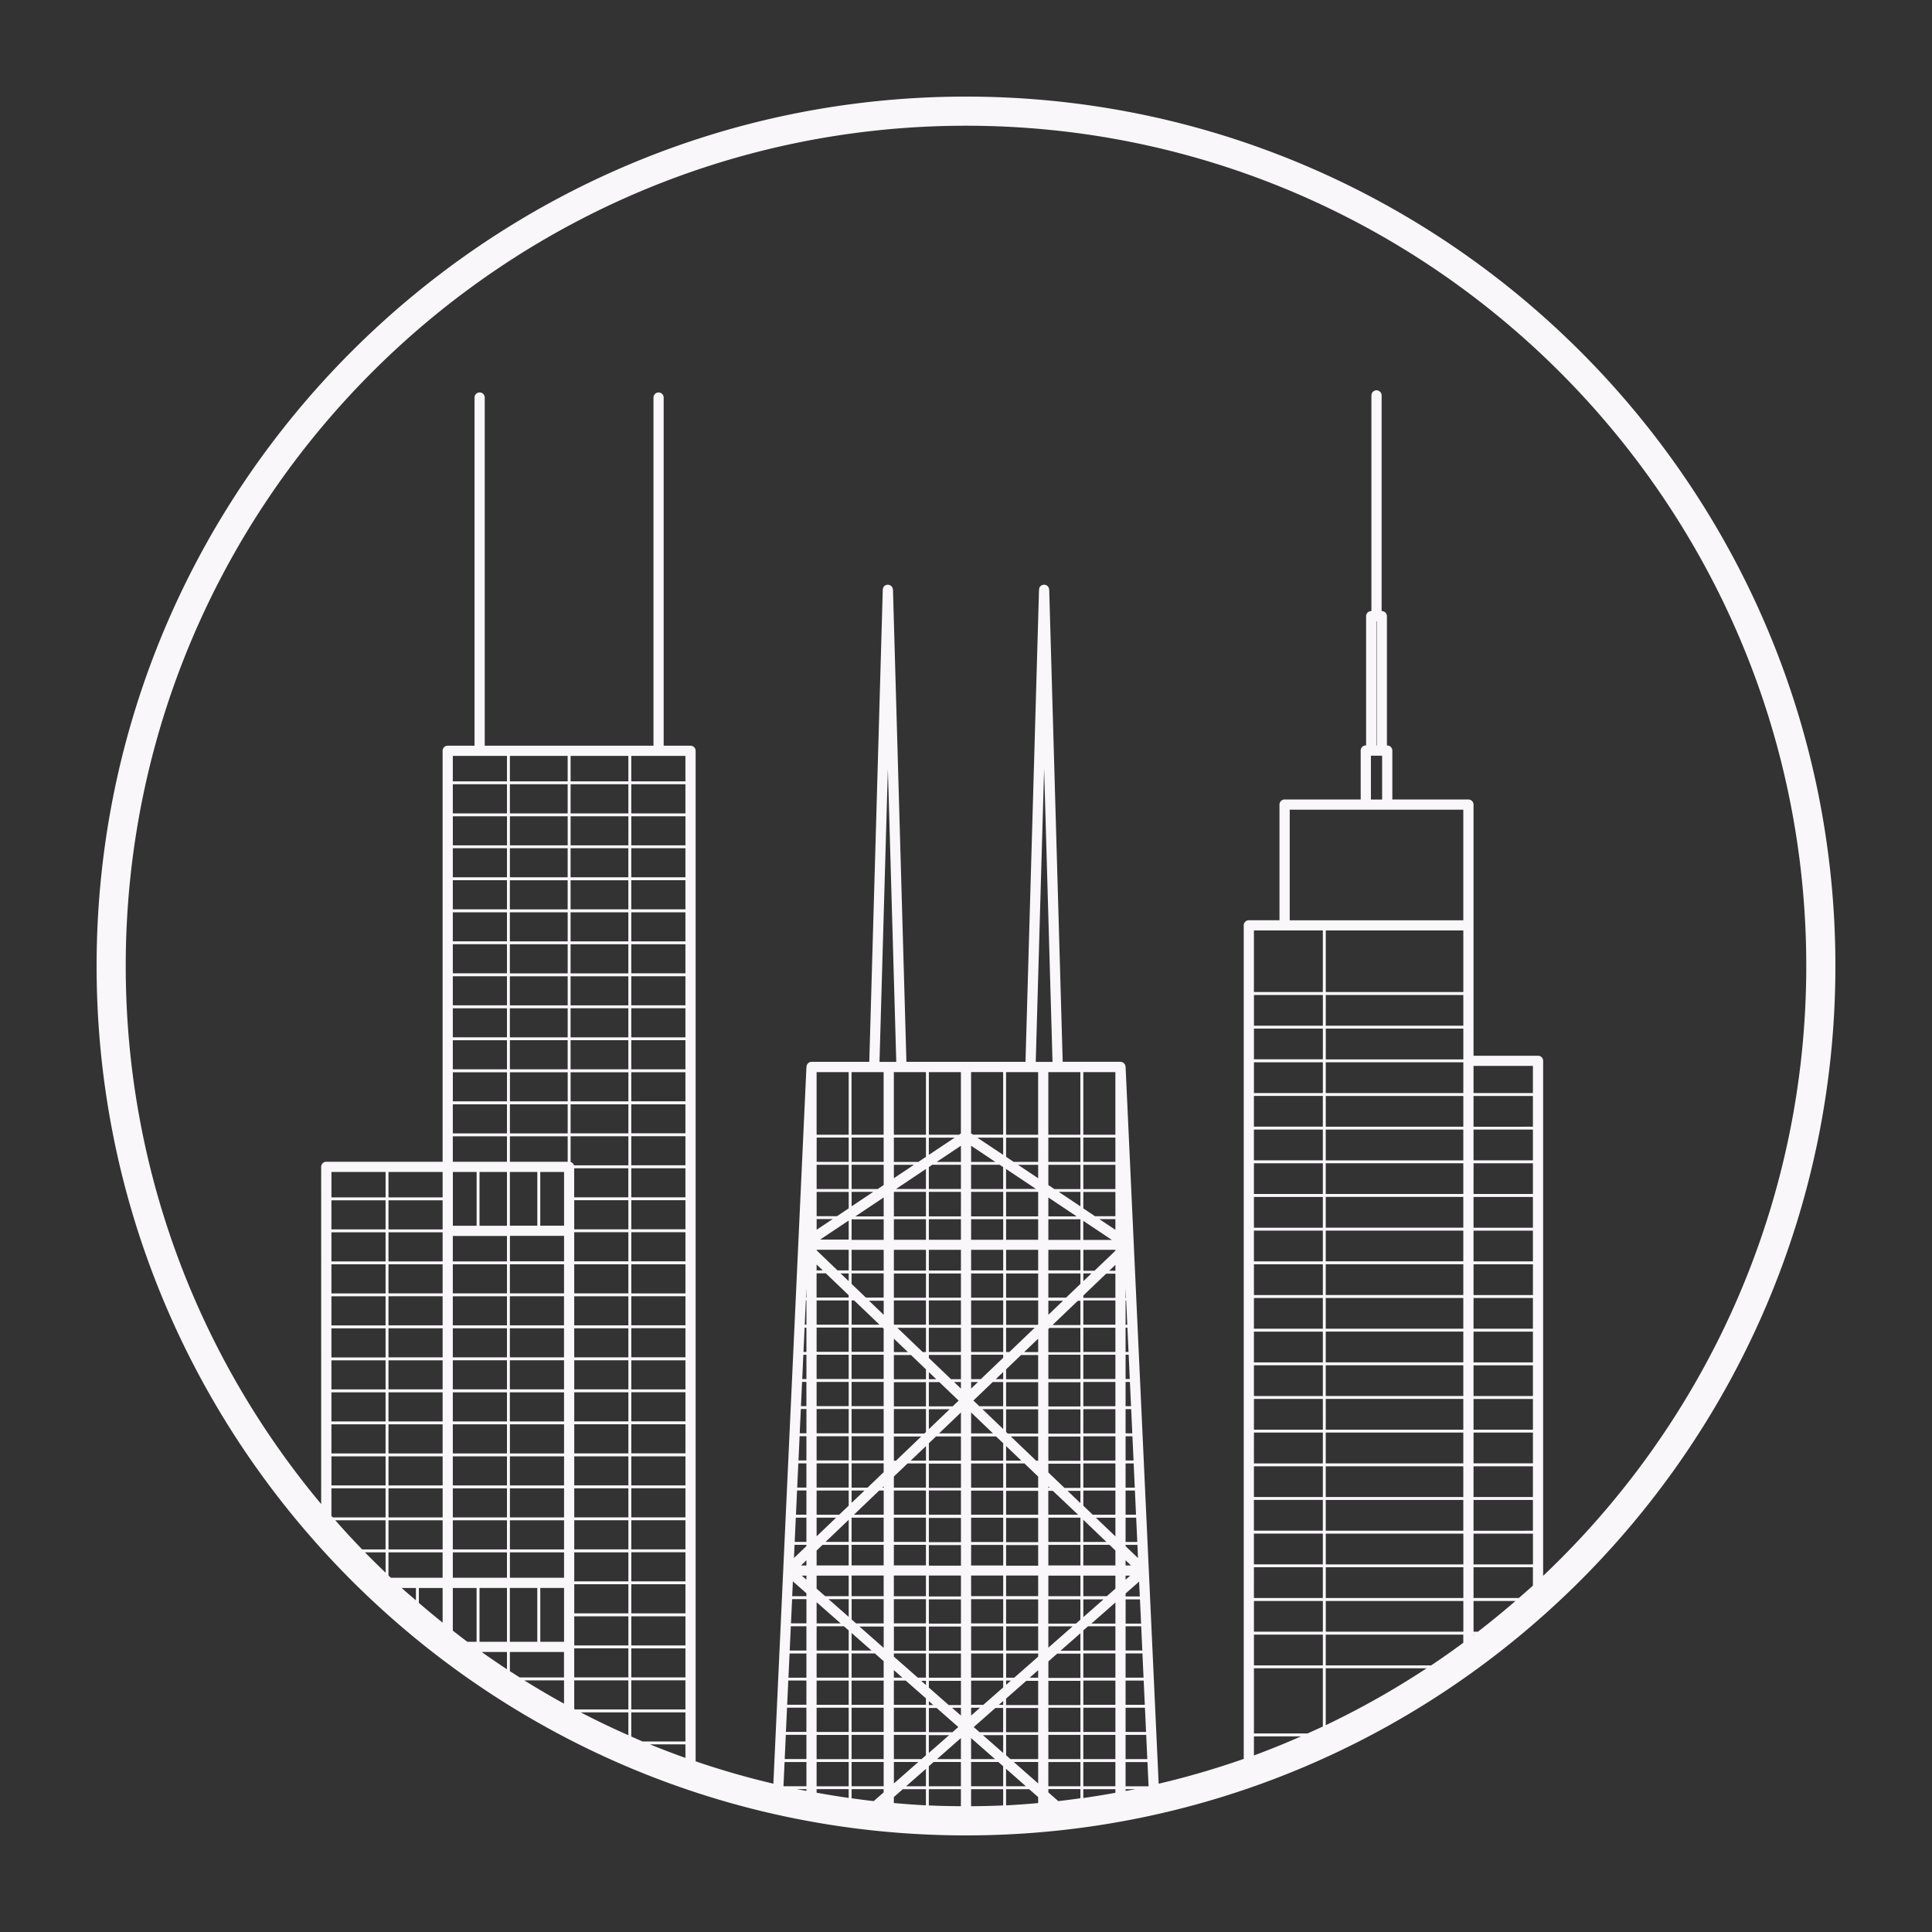 <svg xmlns="http://www.w3.org/2000/svg" viewBox="0 0 100 100"><rect x="0" y="0" width="100" height="100" fill="#333333" stroke="none"/><path d="M50 5C25.187 5 5 25.187 5 50s20.187 45 45 45 45-20.187 45-45S74.813 5 50 5zM26.24 39.126v1.317h-2.802v-1.317h2.802zm9.237 0v1.317h-2.802v-1.317h2.802zm-2.802 50.756v-1.25h2.802v1.506H33.26c-.196-.083-.39-.17-.585-.256zm-2.953-1.424v-1.483h2.802v1.506h-2.76l-.042-.022zm-3.33-1.96v-.99h2.8v1.316H26.9l-.51-.327zm-.152-22.525v1.317h-2.802v-1.317h2.802zm3.293-13.59v-1.507h2.99v1.506h-2.99zm2.99.15v1.505h-2.99v-1.505h2.99zm-2.99-1.808V47.22h2.99v1.506h-2.99zm0-1.656v-1.507h2.99v1.506h-2.99zm-.15 0H26.39v-1.507h2.992v1.506zm0 .15v1.506H26.39V47.22h2.992zm0 1.656v1.506H26.39v-1.506h2.992zm0 1.657v1.505H26.39v-1.505h2.992zm0 1.656v1.505H26.39V52.19h2.992zm.15 0h2.99v1.505h-2.99V52.19zm3.142 0h2.802v1.505h-2.802V52.19zm0-.152v-1.505h2.802v1.505h-2.802zm0-1.656v-1.506h2.802v1.506h-2.802zm0-1.657V47.22h2.802v1.506h-2.802zm0-1.656V45.56h2.802v1.506h-2.802zm0-1.658v-1.506h2.802v1.506h-2.802zm-.15 0h-2.992v-1.506h2.99v1.506zm-3.143 0h-2.99v-1.506h2.99v1.506zm-3.142 0h-2.802v-1.506h2.802v1.506zm0 .15v1.507h-2.802v-1.507h2.802zm0 1.658v1.506h-2.802V47.22h2.802zm0 1.656v1.506h-2.802v-1.506h2.802zm0 1.657v1.505h-2.802V50.53h2.802zm0 1.656v1.505h-2.802V52.19h2.802zm0 1.655v1.506h-2.802v-1.505h2.802zm.15 0h2.992v1.506h-2.99v-1.505zm3.143 0h2.99v1.506h-2.99v-1.505zm3.142 0h2.802v1.506h-2.802v-1.505zm2.802 1.657v1.506h-2.802v-1.506h2.802zm0 1.657v1.505h-2.802v-1.5h2.802zm0 1.655v1.505h-2.802V58.81h2.802zm0 1.656v1.507h-2.802V60.47h2.802zm-5.755 1.658h2.802v1.506h-2.802v-1.506zm0 1.656h2.802v1.506h-2.802V63.78zm2.802 1.657v1.507h-2.802V65.44h2.802zM26.24 68.6h-2.802v-1.505h2.802V68.6zm.15-1.506h2.803v1.505H26.39v-1.505zm-.15 1.657v1.506h-2.802v-1.506h2.802zm.15 0h2.803v1.506H26.39v-1.506zm3.332 0h2.802v1.506h-2.802v-1.506zm0-.15v-1.506h2.802V68.6h-2.802zm-.528-1.658h-2.802V65.44h2.802v1.506zm-2.954 0h-2.802V65.44h2.802v1.506zm-3.33 0h-2.802V65.44h2.802v1.506zm0 .15v1.506h-2.802v-1.505h2.802zm0 1.658v1.506h-2.802v-1.506h2.802zm0 1.656v1.506h-2.802V70.41h2.802zm.528 0h2.802v1.506h-2.802V70.41zm2.953 0h2.803v1.506H26.39V70.41zm3.332 0h2.802v1.506h-2.802V70.41zm2.802 1.657v1.506h-2.802v-1.506h2.802zm0 1.656v1.506h-2.802v-1.507h2.802zm0 1.657v1.506h-2.802V75.38h2.802zm0 1.656v1.505h-2.802v-1.504h2.802zm0 1.656v1.506h-2.802v-1.506h2.802zm0 1.657v1.505h-2.802V80.35h2.802zm-2.802 1.655h2.802v1.506h-2.802v-1.505zm2.953 0h2.802v1.506h-2.802v-1.505zm0-.15v-1.507h2.802v1.506h-2.802zm0-1.657v-1.506h2.802v1.506h-2.802zm0-1.657v-1.504h2.802v1.505h-2.802zm0-1.655V75.38h2.802v1.506h-2.802zm0-1.656v-1.507h2.802v1.506h-2.802zm0-1.658v-1.506h2.802v1.506h-2.802zm0-1.656V70.41h2.802v1.506h-2.802zm0-1.657v-1.507h2.802v1.506h-2.802zm0-1.657v-1.505h2.802v1.505h-2.802zm0-1.657V65.44h2.802v1.506h-2.802zm0-1.656v-1.506h2.802v1.506h-2.802zm0-1.657v-1.506h2.802v1.506h-2.802zm-.15-1.656H29.72V60.47h2.802v1.507zm-3.33-1.317v2.785h-1.232v-2.78h1.23zm-1.384 2.785h-1.42v-2.78h1.42v2.785zm1.384.528v1.317h-2.802v-1.317h2.802zM22.91 65.29h-2.802v-1.506h2.802v1.506zm-2.953 0h-2.802v-1.506h2.802v1.506zm0 .15v1.507h-2.802V65.44h2.802zm0 1.657v1.505h-2.802v-1.505h2.802zm0 1.657v1.506h-2.802v-1.506h2.802zm0 1.656v1.506h-2.802V70.41h2.802zm0 1.657v1.506h-2.802v-1.506h2.802zm.15 0h2.803v1.506h-2.802v-1.506zm3.33 0h2.803v1.506h-2.802v-1.506zm2.954 0h2.803v1.506H26.39v-1.506zm2.804 1.656v1.506h-2.802v-1.507h2.802zm0 1.657v1.506h-2.802V75.38h2.802zm0 1.656v1.505h-2.802v-1.504h2.802zm0 1.656v1.506h-2.802v-1.506h2.802zm0 1.657v1.316h-2.802V80.35h2.802zm0 1.844v2.785h-1.23v-2.786h1.23zm.528 1.468h2.802v1.506h-2.802v-1.506zm2.953 0h2.802v1.506h-2.802v-1.506zm2.802 1.657v1.504h-2.802V85.32h2.802zm0-41.564h-2.802V42.25h2.802v1.506zm-2.953 0h-2.99V42.25h2.99v1.506zm-3.142 0h-2.99V42.25h2.99v1.506zm-3.142 0h-2.802V42.25h2.802v1.506zM23.439 55.5h2.802v1.506h-2.802V55.5zm2.953 0h2.992v1.506h-2.99V55.5zm3.143 0h2.99v1.506h-2.99V55.5zm2.99 1.657v1.505h-2.99V57.16h2.99zm0 1.655v1.505h-2.817a.259.259 0 0 0-.173-.173v-1.332h2.99zM26.24 60.66v2.785h-1.42V60.66h1.42zm-1.57 2.785h-1.23V60.66h1.23v2.785zm-1.76-1.468h-2.802V60.66h2.802v1.317zm0 .15v1.507h-2.802v-1.506h2.802zm-2.953 1.506h-2.802v-1.506h2.802v1.506zm-2.802 10.09h2.802v1.506h-2.802v-1.507zm2.953 0h2.802v1.506h-2.802v-1.507zm3.33 0h2.802v1.506h-2.802v-1.507zm2.802 1.657v1.506h-2.802V75.38h2.802zm0 1.656v1.505h-2.802v-1.504h2.802zm0 1.656v1.506h-2.802v-1.506h2.802zm0 1.657v1.316h-2.802V80.35h2.802zm-3.33 1.316h-2.677l-.126-.12V80.35h2.802v1.316zm3.33.528v2.785h-1.42v-2.786h1.42zm.15 0h1.42v2.785h-1.42v-2.786zm3.332 3.125h2.802v1.504h-2.802V85.32zm2.953 1.655h2.802v1.506h-2.802v-1.505zM35.477 42.1h-2.802v-1.507h2.802V42.1zm-2.953 0h-2.99v-1.507h2.99V42.1zm-3.142 0h-2.99v-1.507h2.99V42.1zm-3.142 0h-2.802v-1.507h2.802V42.1zm-2.802 15.06h2.802v1.505h-2.802V57.16zm2.953 0h2.992v1.505h-2.99V57.16zm2.992 1.655v1.317h-2.99v-1.317h2.99zm-9.425 1.845v1.317h-2.802V60.66h2.802zm-2.802 14.72h2.802v1.506h-2.802V75.38zm2.953 0h2.802v1.506h-2.802V75.38zm2.802 1.656v1.505h-2.802v-1.504h2.802zm0 1.656v1.506h-2.802v-1.506h2.802zm-2.953 1.506h-1.212c-.475-.49-.938-.993-1.39-1.506h2.6v1.506zm0 .15v1.054c-.36-.346-.718-.695-1.068-1.053h1.067zm1.57 1.846v.64c-.245-.214-.497-.42-.738-.64h.738zm.152 0h1.23v1.793a44.389 44.389 0 0 1-1.23-1.022v-.77zm1.758 0h1.23v2.785h-.48c-.253-.19-.5-.384-.75-.577v-2.21zm2.802 3.313v.893c-.442-.29-.877-.588-1.308-.893h1.308zm2.954 1.468v1.206c-.7-.38-1.383-.787-2.058-1.205h2.058zm3.33 1.656v1.183a42.547 42.547 0 0 1-2.464-1.182h2.464zm2.953 1.658v.7c-.618-.22-1.23-.454-1.834-.7h1.834zm-2.953-49.845h-2.99v-1.317h2.99v1.317zm-3.142 0h-2.99v-1.317h2.99v1.317zm-5.944 18.372h2.802v1.317h-2.802v-1.317zm-6.283 18.22h2.802v1.506h-2.73c-.025-.026-.048-.054-.072-.08v-1.424zm28.8-37.267l.436 15.193h-.868l.434-15.192zm5.968 15.72v3.24h-1.56l-.1-.065V55.49h1.66zm2.12-15.716l.435 15.19h-.868l.434-15.19zm.732 53.452l-.513-.452v-.17h1.66v.475c-.382.053-.763.105-1.147.147zm-10.696-.146v-.474h1.658v.17l-.514.45c-.383-.042-.764-.094-1.145-.146zm-1.812-.474h1.66v.455c-.558-.08-1.11-.17-1.66-.27v-.186zm-.528.09c-.168-.03-.34-.056-.506-.09h.506v.09zm-1.066-2.9h1.067v1.254h-1.124l.058-1.254zm.064-1.406h1.002v1.254h-1.06l.058-1.254zm.065-1.405h.937v1.254h-.995l.058-1.254zm.39-8.43h.547v1.253h-.606l.058-1.254zm.064-1.406h.483V78.4h-.54l.057-1.253zm.065-1.405h.418v1.254h-.476l.058-1.254zm.065-1.405h.354v1.254h-.41l.057-1.253zm.065-1.406h.29v1.255h-.348l.058-1.254zm.064-1.404h.224v1.254h-.282l.058-1.254zm.065-1.405h.16v1.255h-.217l.058-1.254zm6.677-9.835h1.48v1.254h-1.66v-1.135l.18-.12zm3.666.12v1.135h-1.66v-1.254h1.48l.18.12zm-5.657 25.336v-.162h1.66v1.254h-.42l-1.24-1.09zm.442 1.092h-.442v-.39l.442.39zm-.442-10.41l.712-.68h.948V77h-1.66v-.573zm-.528.574h-.07l.07-.068V77zm-1.66-10.545v-.545h1.66v1.254h-.92l-.74-.71zm-.15-.143l-.42-.4h.42v.4zm11.993.144l-.74.71h-.918v-1.254h1.66v.545zm.152-.544h.42l-.42.4v-.4zm-2.338 11.09h-1.66v-1.254h.95l.71.68v.574zm.528-.068l.07.068h-.07v-.068zm-1.77 9.904h-.417v-1.254h1.66v.163l-1.242 1.092zm1.242-.39v.39h-.442l.442-.39zm-2.84 1.795h-.63v-1.254h1.66v.35l-1.03.904zm1.03-.2v.2h-.23l.23-.2zm-1.66.35h.46l-.46.405v-.404zm-.528.405l-.46-.404h.46v.404zm.528-3.214h1.66v1.254h-1.66v-1.254zm-.528 1.254h-1.66v-1.254h1.66v1.254zm2.338.15h.247l-.246.218v-.217zm1.66-1.555h-1.66v-1.254h1.66v1.254zm.528-1.254h1.255l-1.255 1.104v-1.104zm-2.34 1.254h-1.658v-1.254h1.66v1.254zm-1.658-1.405v-1.254h1.66v1.254h-1.66zm0-1.406V81.55h1.66v1.066h-1.66zm0-1.593v-1.065h1.66v1.065h-1.66zm0-1.217v-1.254h1.66v1.254h-1.66zm0-1.405v-1.253h1.66V78.4h-1.66zm0-1.404v-1.254h1.66v1.254h-1.66zm-3.998-8.45V67.31h1.66v1.255h-1.64l-.02-.02zm7.447.02h-1.638V67.31h1.66v1.235l-.022.02zm-3.977 3.3l-.354-.34h.354v.34zm.528-.34h.355l-.356.34v-.34zm0 1.576l1.132 1.084h-1.132v-1.084zm-.528 1.084h-1.132l1.132-1.083v1.083zm1.114-1.255h1.074v1.03l-1.074-1.03zm-.158-.15l-.31-.297 1-.957h.54v1.254h-1.23zm.848-1.405l.383-.367v.367h-.383zm-.764 0h-.512V70.12h1.66v.157l-1.148 1.098zm-.512-4.215v-1.254h1.66v1.254h-1.66zm1.66.15v1.255h-1.66V67.31h1.66zm-1.66-1.555V64.69h1.66v1.065h-1.66zm-.528 0h-1.66V64.69h1.66v1.065zm0 .15v1.255h-1.66v-1.254h1.66zm0 1.406v1.255h-1.66V67.31h1.66zm0 1.406v1.254h-1.66v-1.254h1.66zm.528 0h1.66v1.254h-1.66v-1.254zm1.81 1.405h.012l-.012.013v-.012zm0-.15v-1.254h1.48l-1.31 1.254h-.17zm0-2.81v-1.254h1.66v1.254h-1.66zm0-1.405V64.69h1.66v1.065h-1.66zm0-1.594v-1.065h1.66v1.066h-1.66zm-.15 0h-1.66v-1.065h1.66v1.066zm-2.188 0h-1.66v-1.065h1.66v1.066zm-1.81 0h-1.66v-1.065h1.66v1.066zm0 .53v1.064h-1.66V64.69h1.66zm0 1.216v1.254h-1.66v-1.254h1.66zm0 2.81v1.254h-.17l-1.31-1.254h1.48zm0 1.405v.013l-.012-.012h.012zm.15 0h1.66v1.255h-.512l-1.147-1.098v-.156zm.384 1.255h-.383v-.367l.383.367zm.158.15l1 .958-.31.297h-1.232v-1.254h.542zm.532 1.406l-1.074 1.03v-1.03h1.074zm-1.073 1.76l.37-.353h1.29v1.254h-1.66v-.9zm-.15.9h-.79l.79-.755v.756zm2.337-1.253h1.29l.37.353v.9h-1.66V74.35zm1.81.498l.79.756h-.79v-.755zm1.554.756l-1.31-1.253h1.416v1.254h-.106zM52.161 74.2l-.086-.082v-1.172h1.66V74.2H52.16zm-.086-1.406V71.54h1.66v1.254h-1.66zm0-1.405v-.51l.776-.744h.883v1.255h-1.66zm.934-1.405l.726-.694v.694h-.726zm1.254-2.66h.76l-.76.73v-.73zm0-1.555V64.69h1.66v1.065h-1.66zm0-1.594V63.11h1.66v1.066h-1.66zm0-1.216v-.978l1.464.978h-1.464zm-.528 0h-1.66V61.69h1.66v1.254zm-1.81 0h-1.66V61.69h1.66v1.254zm-2.188 0h-1.66V61.69h1.66v1.254zm-1.81 0h-1.66V61.69h1.66v1.254zm-2.188 0h-1.465l1.465-.978v.978zm0 .15v1.067h-1.66v-1.065h1.66zm0 1.595v1.064h-1.66V64.69h1.66zm0 2.62v.73l-.76-.73h.76zm1.254 2.66h-.726v-.694l.726.694zm.158.15l.776.744v.51h-1.66v-1.253h.884zm.776 1.406v1.254h-1.66V71.54h1.66zm0 1.405v1.173l-.086.082h-1.574v-1.27h1.66zm-.244 1.407l-1.31 1.254h-.106v-1.253h1.416zm.395 1.405h1.66v1.254h-1.66v-1.254zm1.66 1.405V78.4h-1.66v-1.253h1.66zm0 1.405v1.254h-1.66v-1.254h1.66zm0 1.405v1.065h-1.66v-1.065h1.66zm0 1.594v1.066h-1.66V81.55h1.66zm0 1.217v1.254h-1.66v-1.253h1.66zm0 1.406v1.254h-1.66v-1.254h1.66zm-1.81 1.254h-1.66v-1.254h1.66v1.254zm-2.19-.15l-1.254-1.105h1.255v1.104zm2.19 1.706v.217l-.248-.217h.246zm.15 0h1.66v1.254h-.632l-1.028-.904v-.35zm.23 1.254h-.23v-.202l.23.202zm.17.15l1.124.988-.303.267h-1.22v-1.254h.4zm.648 1.407l-1.05.922v-.922h1.05zm1.578-.15l-.304-.268 1.122-.987h.4v1.253h-1.22zm1.22.15v.922l-1.05-.922h1.05zm.15-1.406h1.66v1.254h-1.66v-1.254zm0-.15v-.335l1.047-.92h.614v1.254h-1.66zm2.19-1.255h1.658v1.254h-1.658v-1.254zm0-.15v-.854l.455-.402h1.203v1.254h-1.658zm.627-1.406l1.03-.907v.907h-1.03zm3.37-2.66h.743l.058 1.254h-.8v-1.253zm-.528 1.255h-1.244l1.244-1.094v1.094zm1.263-1.406h-.735v-.153l.7-.616.035.77zm-2.923 1.07v-.918h1.043l-1.043.917zm-.15.13l-.233.205h-1.43v-1.253h1.66v1.05zm-2.188.206h-1.66v-1.254h1.66v1.254zm-1.66-1.406V81.55h1.66v1.066h-1.66zm0-1.593v-1.065h1.66v1.065h-1.66zm0-1.217v-1.254h1.66v1.254h-1.66zm0-1.405v-1.253h1.66V78.4h-1.66zm2.188-1.253h.23L55.8 78.4h-1.54v-1.253zm.992 0h.667v.638l-.666-.638zm-.157-.15l-.835-.8v-.455h1.66v1.254h-.825zm-.835-1.406v-1.253h1.66v1.254h-1.66zm0-1.404V72.95h1.66v1.254h-1.66zm0-1.406v-1.254h1.66v1.254h-1.66zm0-1.405V70.12h1.66v1.255h-1.66zm0-1.405v-1.2l.057-.054h1.6v1.254h-1.658zm.215-1.405l1.31-1.254h.134v1.255h-1.443zm1.595-1.527l1.183-1.132h.476v1.254h-1.658v-.122zm1.66-1.283h-.318l.318-.305v.305zm.528.92l.022.485h-.022v-.486zm-.528-1.956l-1.082 1.035h-.577V64.69h1.66v.03zm-1.66-1.545l1.477.986h-1.48v-.985zM54.8 61.69h1.122v.75l-1.123-.75zm-2.726-.15v-1.034l1.547 1.033h-1.546zm-4.148 0H46.38l1.546-1.034v1.033zm-3.847.9v-.75h1.12l-1.12.75zm-.152 1.72H42.45l1.478-.985v.986zm0 1.595h-.577l-1.08-1.036v-.03h1.658v1.065zm-1.66-.305l.318.305h-.318v-.305zm-.528 1.224v.486h-.022l.022-.486zm.528-.768h.476l1.183 1.132v.122h-1.66v-1.254zm1.945 1.405l1.31 1.255H44.08V67.31h.133zm1.468 1.406l.058.054v1.2h-1.66v-1.254h1.603zm.058 1.405v1.255h-1.66V70.12h1.66zm0 1.406v1.254h-1.66v-1.254h1.66zm0 1.405v1.255h-1.66V72.93h1.66zm0 1.407v1.254h-1.66v-1.253h1.66zm0 1.405v.455l-.835.8h-.824v-1.26h1.658zm-.992 1.405l-.667.638v-.638h.666zm.764 0h.23v1.25H44.2l1.31-1.253zm.756 0h1.66v1.25h-1.66v-1.253zm1.66 1.405v1.254h-1.66v-1.254h1.66zm0 1.405v1.065h-1.66V79.96h1.66zm0 1.594v1.066h-1.66v-1.07h1.66zm0 1.217v1.254h-1.66v-1.253h1.66zm-2.188 1.255H44.31l-.23-.204v-1.05h1.658v1.254zm-1.81-.337l-1.043-.917h1.043v.917zm-2.188-1.07h-.736l.035-.768.7.616v.153zm-.742.152h.743v1.254h-.8l.058-1.253zm1.27.16l1.244 1.095h-1.244v-1.094zm2.842 2.5h-1.03v-.907l1.03.907zm.172.15l.456.402v.852h-1.66v-1.254h1.204zm.456 1.406v1.254h-1.66v-1.254h1.66zm.528 0h.614l1.046.92v.334h-1.66v-1.254zm1.66 1.405v1.254h-1.66v-1.254h1.66zm0 1.406v1.055l-.226.198h-1.433v-1.254h1.66zm-.398 1.405l-1.26 1.108v-1.11h1.26zm2.208-1.24v1.087H48.5l1.236-1.088zm.528 0l1.238 1.088h-1.238v-1.09zm2.037 1.088l-.225-.2v-1.054h1.66v1.254H52.3zm1.434.15v1.11l-1.26-1.11h1.26zm.528-1.404h1.66v1.254h-1.66v-1.254zm0-.15v-1.255h1.66v1.253h-1.66zm1.81-1.256h1.66v1.254h-1.66v-1.254zm0-.15v-1.255h1.66v1.254h-1.66zm0-1.406v-1.254h1.66v1.254h-1.66zm0-1.405v-1.04l.244-.214h1.416v1.254h-1.66zm2.188-1.254h.807l.058 1.254h-.865v-1.254zm0-2.412v-.21h.24l-.24.21zm-.528.465l-.445.39h-1.215v-1.064h1.66v.675zm-1.81.39h-1.66v-1.064h1.66v1.066zm-1.66-1.592v-1.065h1.66v1.065h-1.66zm0-1.217v-1.254h1.66v1.254h-1.66zm1.81-1.145l1.197 1.147h-1.2V78.66zm.65-.108h1.01v.966l-1.01-.966zm-.157-.15l-.493-.472v-.783h1.66V78.4h-1.167zm-.493-1.406v-1.254h1.66v1.254h-1.66zm0-1.405v-1.253h1.66v1.254h-1.66zm0-1.404v-1.254h1.66v1.254h-1.66zm0-1.406v-1.254h1.66v1.254h-1.66zm0-1.405V70.12h1.66v1.255h-1.66zm0-1.405v-1.254h1.66v1.254h-1.66zm0-1.405V67.31h1.66v1.255h-1.66zm2.188-1.254h.03l.057 1.255h-.087V67.31zm-1.357-4.215h.828v.553l-.827-.553zm-.226-.15l-.605-.405v-.85h1.66v1.254h-1.055zm1.055-1.406h-1.66v-1.255h1.66v1.254zm-1.81 0h-1.35l-.31-.208v-1.047h1.66v1.254zm-2.188-.56l-1.04-.694h1.04v.694zm-3.47-.846v-.836l1.253.836h-1.253zm-.528 0h-1.253l1.253-.836v.836zm-3.47.845v-.695h1.04l-1.04.694zm-.528.352l-.31.207h-1.35v-1.255h1.66v1.047zm-1.81.207h-1.66v-1.255h1.66v1.254zm-1.66.15h1.66v.85l-.606.404h-1.054V61.69zm.83 1.405l-.83.553v-.553h.83zM41.71 67.31h.03v1.255h-.087l.058-1.254zm.558 0h1.66v1.255h-1.66V67.31zm1.66 1.406v1.254h-1.66v-1.254h1.66zm0 1.405v1.255h-1.66V70.12h1.66zm0 1.406v1.254h-1.66v-1.254h1.66zm0 1.405v1.255h-1.66V72.93h1.66zm0 1.407v1.254h-1.66V74.34h1.66zm0 1.405v1.254h-1.66v-1.254h1.66zm0 1.405v.783l-.493.47h-1.167v-1.253h1.66zm-.65 1.405l-1.01.966v-.966h1.01zm.65.11v1.145H42.73l1.198-1.146zm.15-.11h1.66v1.254h-1.66v-1.254zm1.66 1.405v1.065h-1.66v-1.065h1.66zm0 1.594v1.066h-1.66V81.55h1.66zm-1.81 1.066h-1.215l-.445-.39v-.675h1.66v1.066zm-2.188-.855l-.24-.21h.24v.21zm-.807 2.413h.807v1.254h-.865l.058-1.254zm1.335 0h1.416l.244.214v1.04h-1.66v-1.254zm1.66 1.405v1.254h-1.66v-1.254h1.66zm0 1.405v1.254h-1.66v-1.254h1.66zm0 1.405v1.254h-1.66v-1.254h1.66zm.15 0h1.66v1.254h-1.66v-1.254zm1.66 1.406v1.254h-1.66v-1.254h1.66zm0 1.405v1.253h-1.66V91.2h1.66zm2.188.35v.902H46.9l1.026-.9zm.15-.132l.25-.22h1.41v1.254h-1.66v-1.034zm2.188-.22h1.41l.25.22v1.035h-1.66V91.2zm1.81.353l1.025.902h-1.026v-.9zm2.188-.35h1.66v1.253h-1.66V91.2zm1.81 0h1.66v1.253h-1.66V91.2zm0-.152v-1.254h1.66v1.254h-1.66zm2.188-1.254h1.067l.058 1.254H58.26v-1.254zm0-.15v-1.255h1.002l.058 1.253h-1.06zm0-1.407v-1.254h.937l.058 1.254h-.995zm0-1.405v-1.254h.872l.058 1.254h-.93zm0-5.81v-.267l.28.268h-.28zm-.528 0h-1.66V79.96h1.356l.305.292v.773zm.528-2.47h.548l.058 1.254h-.606v-1.254zm0-.15v-1.255h.483L58.8 78.4h-.54zm0-1.406v-1.254h.418L58.736 77h-.476zm0-1.405v-1.253h.354l.058 1.254h-.412zm0-1.404v-1.254h.29l.057 1.254h-.347zm0-1.406v-1.254h.224l.058 1.254h-.282zm0-1.405v-1.26h.16l.057 1.255h-.217zm0-1.405v-1.254h.094l.058 1.254h-.152zm-.528-9.836h-1.66V58.88h1.66v1.254zm-1.81 0h-1.66V58.88h1.66v1.254zm-2.188 0h-1.266l-.393-.262v-.992h1.66v1.254zm-1.81-.363l-1.336-.89h1.335v.89zm-3.847 0v-.89h1.335l-1.335.89zm-.15.102l-.394.263h-1.266V58.88h1.66v.992zm-2.19.262H44.08v-1.26h1.658v1.254zm-1.81 0H42.27v-1.26h1.658v1.254zm-2.28 8.582h.093v1.254h-.152l.058-1.254zm.926 11.24h1.355v1.066h-1.66v-.774l.305-.29zm-.833 1.067h-.28l.28-.268v.268zm-.872 4.555h.872v1.254h-.93l.058-1.254zm1.4 4.216h1.66v1.254h-1.66V89.8zm1.66 1.405v1.253h-1.66V91.2h1.66zm2.338 1.81l.463-.406h1.196v.835a43.341 43.341 0 0 1-1.66-.12v-.31zm1.81-.406h1.66v.88a43.482 43.482 0 0 1-1.66-.04v-.84zm2.188 0h1.66v.84c-.552.023-1.105.038-1.66.04v-.88zm1.81 0h1.197l.464.407v.31a43.05 43.05 0 0 1-1.66.12v-.836zm3.998 0h1.66v.186c-.55.1-1.103.19-1.66.27v-.456zm2.188 0h.506c-.167.034-.338.06-.506.09v-.09zm1.158-.15H58.26v-1.255h1.132l.058 1.246-.032.007zm-1.158-12.43v-.067h.613l.03.683-.643-.617zm-.528-21.295h-1.66v-3.24h1.66v3.24zm-1.81 0h-1.66v-3.24h1.658v3.24zm-2.59-3.24h.402v3.24h-1.66v-3.24h1.257zm-3.596 3.173l-.098.066h-1.56v-3.24h1.658v3.173zm-1.81.066h-1.66v-3.24h1.661v3.24zm-2.684-3.24h.494v3.24h-1.66v-3.24h1.165zm-1.314 3.24h-1.66v-3.24h1.66v3.24zm-2.8 21.227h.612v.066l-.644.617.03-.683zm-.52 11.242h1.133v1.253h-1.158l-.03-.007.057-1.247zm35.133-49.29v5.722h-8.985V41.91h8.986zm-4.502-9.753h.02v6.427h-.02v-6.427zm-.28 6.955h.58v2.27h-.58v-2.27zm5.537 45.343h-.225v-1.59h2.17a45.039 45.039 0 0 1-1.945 1.59zm-2.42 1.743H68.62v-1.592h7.12v.422c-.545.402-1.1.793-1.665 1.17zm1.666-31.366h-7.12V53.24h7.12v1.592zm0-6.672v3.186h-7.12V48.16h7.12zm0 3.338v1.592h-7.12V51.5h7.12zm-7.27 1.59h-3.567V51.5h3.567v1.59zm-3.569 27.88v-1.59h3.567v1.59h-3.567zm3.567.15v1.593h-3.567V81.12h3.567zm-3.567-1.892v-1.592h3.567v1.592h-3.567zm3.567-20.76v1.592h-3.567v-1.592h3.567zm-3.567-.15v-1.592h3.567v1.59h-3.567zm10.838 3.635v1.592h-7.12v-1.592h7.12zm-7.12-.15V60.21h7.12v1.59h-7.12zm7.12 1.893v1.59h-7.12v-1.59h7.12zm0 1.742v1.592h-7.12v-1.592h7.12zm0 1.743v1.592h-7.12v-1.59h7.12zm0 1.743v1.592h-7.12v-1.592h7.12zm0 1.743v1.59h-7.12v-1.59h7.12zm0 1.742V74h-7.12v-1.592h7.12zm0 1.743v1.593h-7.12V74.15h7.12zm0 1.743v1.59h-7.12v-1.59h7.12zm.53 0h3.073v1.59H76.27v-1.59zm0-.15V74.15h3.073v1.592H76.27zm0-1.743V72.41h3.073V74H76.27zm0-1.743v-1.59h3.073v1.59H76.27zm0-1.742v-1.592h3.073v1.592H76.27zm0-1.743v-1.59h3.073v1.59H76.27zm0-1.742V65.44h3.073v1.592H76.27zm0-1.743v-1.59h3.073v1.59H76.27zm0-1.742v-1.592h3.073v1.592H76.27zm0-1.743V60.21h3.073v1.59H76.27zm0-1.743v-1.593h3.073v1.592H76.27zm-.53 0h-7.12v-1.593h7.12v1.592zm-7.27.15v1.59h-3.567v-1.59h3.567zm0 1.743v1.592h-3.567v-1.592h3.567zm0 1.743v1.59h-3.567v-1.59h3.567zm0 1.742v1.592h-3.567v-1.592h3.567zm0 1.743v1.592h-3.567v-1.59h3.567zm0 1.743v1.592h-3.567v-1.592h3.567zm0 1.743v1.59h-3.567v-1.59h3.567zm0 1.742V74h-3.567v-1.592h3.567zm0 1.743v1.593h-3.567V74.15h3.567zm0 1.743v1.59h-3.567v-1.59h3.567zm.15 1.743h7.12v1.592h-7.12v-1.592zm7.65 0h3.073v1.592H76.27v-1.592zm3.073-19.32H76.27v-1.59h3.073v1.59zm-3.602 0h-7.12v-1.59h7.12v1.59zm-7.12-1.742v-1.592h7.12v1.592h-7.12zm-.15 0h-3.567v-1.592h3.567v1.592zm-3.567-1.742V53.24h3.567v1.59h-3.567zm0 29.774h3.567v1.592h-3.567v-1.592zm0-.15v-1.592h3.567v1.59h-3.567zm3.718-1.592h7.12v1.59h-7.12v-1.59zm0-.15V81.12h7.12v1.593h-7.12zm0-1.744v-1.59h7.12v1.59h-7.12zm7.65-1.59h3.073v1.59H76.27v-1.59zm3.073-22.806H76.27V55.17h3.073v1.404zM66.49 48.16h1.98v3.186h-3.567V48.16h1.588zm-1.587 38.19h3.567v3.013c-.263.124-.53.242-.796.36h-2.77V86.35zm3.718 2.945V86.35h5.22a43.687 43.687 0 0 1-5.22 2.945zm7.65-4.69h.032a.206.206 0 0 1-.033.027v-.026zm2.342-1.892H76.27V81.12h3.073v.95c-.24.22-.486.43-.73.643zm-13.71 7.162h2.44c-.803.35-1.613.683-2.44.986v-.985zm14.97-8.31V54.908a.265.265 0 0 0-.265-.264H76.27V41.646a.265.265 0 0 0-.265-.264h-3.938V38.85a.264.264 0 0 0-.264-.265h-.016v-6.69a.264.264 0 0 0-.264-.265h-.01V20.466a.265.265 0 0 0-.265-.264.264.264 0 0 0-.264.264V31.63h-.01a.263.263 0 0 0-.265.263v6.69h-.016a.265.265 0 0 0-.264.265v2.533h-3.94a.265.265 0 0 0-.263.265v5.986H64.64a.265.265 0 0 0-.265.265V91.04a43.083 43.083 0 0 1-4.403 1.285L58.26 55.21c-.002-.01-.007-.02-.01-.03a.213.213 0 0 0-.018-.07l-.01-.015a.255.255 0 0 0-.05-.066c-.014-.013-.03-.02-.043-.03-.013-.006-.024-.016-.037-.02a.205.205 0 0 0-.077-.017c-.007 0-.014-.004-.02-.004h-2.99l-.698-24.44c0-.01-.005-.016-.007-.025a.254.254 0 0 0-.166-.212c-.01-.005-.022-.005-.034-.008-.016-.004-.032-.01-.05-.01h-.014c-.01 0-.02.004-.03.006a.248.248 0 0 0-.208.16c-.004.01-.003.02-.006.03-.005.02-.012.04-.013.06l-.7 24.442h-6.163L46.22 30.52c0-.01-.006-.02-.008-.03-.004-.025-.008-.05-.02-.072 0-.002 0-.003-.002-.004a.262.262 0 0 0-.142-.13c-.013-.007-.027-.007-.04-.01-.015-.003-.03-.01-.045-.01h-.015c-.01 0-.02.004-.03.006a.246.246 0 0 0-.207.158c-.003.01-.003.02-.006.032-.005.02-.012.038-.013.06l-.698 24.44h-2.99c-.008 0-.015.004-.024.005a.235.235 0 0 0-.07.014c-.02.006-.033.017-.048.028-.01.007-.022.012-.032.02a.278.278 0 0 0-.05.068c-.004.005-.01.01-.01.015-.01.022-.015.046-.02.07 0 .01-.007.02-.008.03l-1.713 37.113a42.668 42.668 0 0 1-4.023-1.157V38.862a.264.264 0 0 0-.264-.264h-1.39v-18.02a.263.263 0 1 0-.527-.001v18.02H25.09v-18.02a.264.264 0 1 0-.528 0v18.02h-1.39a.265.265 0 0 0-.263.265v21.27h-6.02a.264.264 0 0 0-.265.264V77.85C10.315 70.3 6.508 60.587 6.508 50 6.508 26.02 26.018 6.508 50 6.508c23.982 0 43.492 19.51 43.492 43.49 0 12.423-5.243 23.635-13.62 31.568z" fill="#f9f7f9"/></svg>

